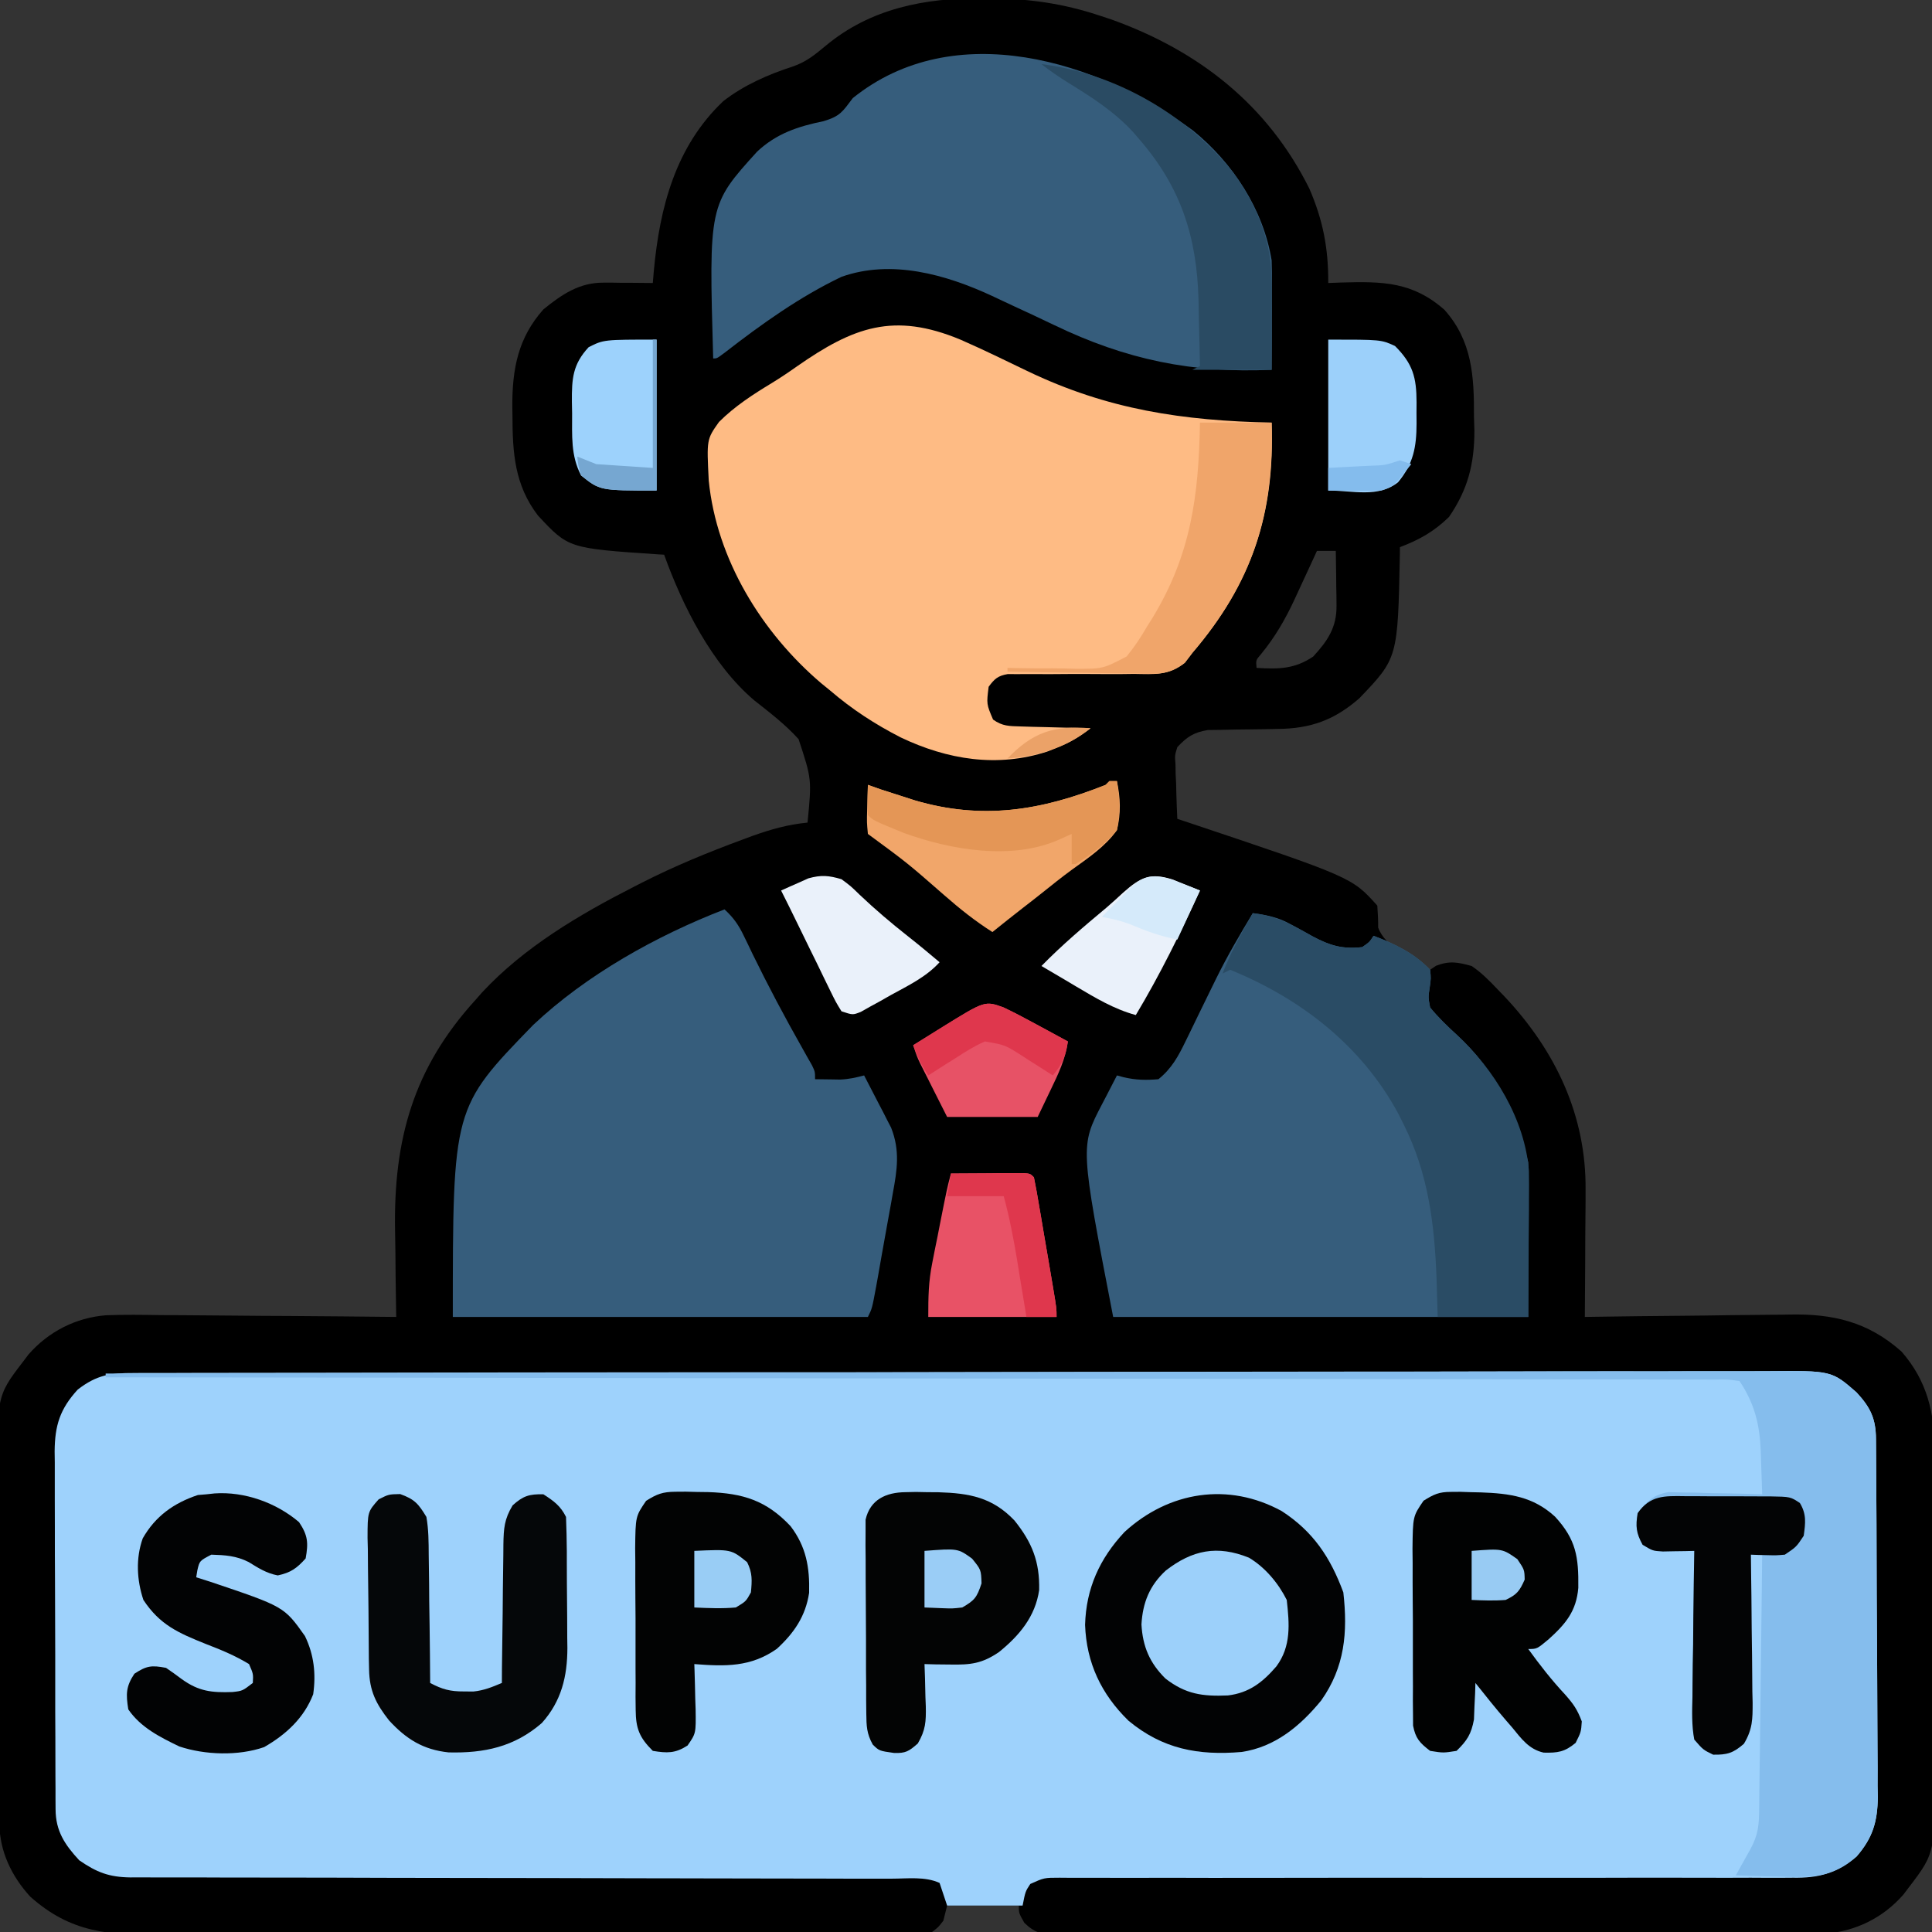 <?xml version="1.0" encoding="UTF-8"?>
<svg xmlns="http://www.w3.org/2000/svg" xmlns:xlink="http://www.w3.org/1999/xlink" width="104px" height="104px" viewBox="0 0 104 104" version="1.1">
<rect x="0" y="0" width="104" height="104" fill="#333333" stroke="none"/>
<g id="surface1">
<path style=" stroke:none;fill-rule:nonzero;fill:rgb(0%,0%,0%);fill-opacity:1;" d="M 52.852 -0.09 C 53.211 -0.086 53.211 -0.086 53.578 -0.086 C 55.523 -0.051 57.266 0.207 59.109 0.812 C 59.34 0.887 59.574 0.965 59.812 1.043 C 64.531 2.734 68.242 5.648 70.484 10.156 C 71.227 11.879 71.508 13.375 71.5 15.234 C 71.742 15.227 71.984 15.215 72.234 15.207 C 74.434 15.145 76.047 15.168 77.758 16.68 C 79.25 18.355 79.355 20.258 79.344 22.422 C 79.352 22.672 79.359 22.922 79.367 23.18 C 79.367 24.969 79.02 26.34 78 27.828 C 77.199 28.609 76.402 29.059 75.359 29.453 C 75.355 29.637 75.355 29.637 75.355 29.828 C 75.246 35.426 75.246 35.426 73.172 37.59 C 71.832 38.762 70.547 39.223 68.789 39.238 C 68.539 39.242 68.293 39.25 68.035 39.254 C 67.512 39.262 66.984 39.27 66.461 39.273 C 66.211 39.277 65.961 39.285 65.707 39.289 C 65.363 39.293 65.363 39.293 65.016 39.297 C 64.25 39.43 63.906 39.656 63.375 40.219 C 63.238 40.664 63.238 40.664 63.277 41.141 C 63.281 41.398 63.281 41.398 63.285 41.66 C 63.293 41.84 63.305 42.016 63.312 42.199 C 63.316 42.379 63.32 42.559 63.324 42.746 C 63.336 43.191 63.355 43.633 63.375 44.078 C 63.516 44.125 63.656 44.172 63.801 44.219 C 72.773 47.223 72.773 47.223 74.141 48.75 C 74.168 49.145 74.191 49.539 74.188 49.934 C 74.562 50.988 76.055 51.645 76.984 52.203 C 77.09 52.133 77.195 52.062 77.301 51.988 C 78.035 51.707 78.465 51.793 79.219 52 C 79.75 52.359 80.176 52.793 80.617 53.258 C 80.738 53.383 80.863 53.512 80.988 53.641 C 83.734 56.559 85.398 60.051 85.352 64.086 C 85.352 64.379 85.352 64.379 85.352 64.68 C 85.348 65.297 85.344 65.918 85.336 66.535 C 85.336 66.957 85.336 67.379 85.332 67.805 C 85.328 68.832 85.32 69.863 85.312 70.891 C 85.48 70.887 85.648 70.887 85.82 70.883 C 87.41 70.859 89 70.84 90.59 70.828 C 91.406 70.82 92.223 70.812 93.039 70.797 C 93.828 70.785 94.621 70.777 95.41 70.773 C 95.711 70.773 96.008 70.77 96.309 70.762 C 98.664 70.711 100.562 71.152 102.363 72.758 C 103.742 74.34 104.152 76.074 104.133 78.125 C 104.137 78.461 104.137 78.461 104.141 78.805 C 104.148 79.539 104.145 80.273 104.141 81.008 C 104.145 81.523 104.145 82.039 104.145 82.551 C 104.148 83.629 104.148 84.703 104.145 85.781 C 104.141 87.02 104.145 88.258 104.148 89.496 C 104.156 90.691 104.156 91.891 104.156 93.09 C 104.156 93.598 104.156 94.102 104.16 94.609 C 104.188 99.715 104.188 99.715 102.781 101.562 C 102.676 101.699 102.574 101.84 102.465 101.98 C 101.371 103.238 99.887 103.965 98.23 104.094 C 97.117 104.145 96.008 104.137 94.895 104.133 C 94.465 104.133 94.039 104.133 93.613 104.137 C 92.457 104.141 91.301 104.141 90.148 104.137 C 88.938 104.133 87.727 104.137 86.52 104.137 C 84.488 104.141 82.457 104.137 80.43 104.133 C 78.082 104.125 75.734 104.129 73.387 104.133 C 71.371 104.141 69.352 104.141 67.336 104.137 C 66.133 104.137 64.93 104.137 63.723 104.137 C 62.594 104.141 61.465 104.141 60.332 104.133 C 59.918 104.133 59.5 104.133 59.086 104.133 C 58.52 104.137 57.953 104.133 57.391 104.129 C 57.223 104.133 57.059 104.133 56.887 104.137 C 56.086 104.121 55.734 104.074 55.141 103.508 C 54.844 102.984 54.844 102.984 54.844 102.578 C 53.57 102.578 52.297 102.578 50.984 102.578 C 50.918 102.848 50.852 103.113 50.781 103.391 C 50.512 103.742 50.512 103.742 50.172 104 C 49.566 104.062 49 104.086 48.395 104.082 C 48.211 104.082 48.027 104.086 47.84 104.086 C 47.219 104.09 46.602 104.09 45.984 104.09 C 45.539 104.09 45.098 104.094 44.656 104.094 C 43.453 104.102 42.246 104.102 41.043 104.102 C 40.039 104.102 39.031 104.105 38.027 104.105 C 35.789 104.113 33.551 104.113 31.312 104.113 C 31.18 104.113 31.047 104.113 30.906 104.113 C 30.773 104.113 30.637 104.113 30.5 104.113 C 28.188 104.113 25.879 104.121 23.566 104.129 C 21.469 104.137 19.367 104.141 17.266 104.141 C 16.012 104.141 14.758 104.141 13.504 104.148 C 12.32 104.152 11.141 104.152 9.961 104.148 C 9.527 104.148 9.094 104.148 8.664 104.152 C 5.855 104.176 3.809 104.043 1.625 102.094 C 0.629 101.004 -0.02 99.664 -0.031 98.18 C -0.035 97.988 -0.035 97.793 -0.039 97.594 C -0.039 97.383 -0.043 97.168 -0.043 96.949 C -0.047 96.613 -0.047 96.613 -0.047 96.27 C -0.055 95.527 -0.059 94.785 -0.062 94.043 C -0.062 93.789 -0.066 93.531 -0.066 93.27 C -0.07 92.203 -0.078 91.133 -0.078 90.062 C -0.086 88.535 -0.094 87.012 -0.105 85.484 C -0.117 84.277 -0.121 83.07 -0.125 81.863 C -0.125 81.352 -0.129 80.844 -0.137 80.332 C -0.191 75.168 -0.191 75.168 1.219 73.328 C 1.324 73.191 1.426 73.051 1.535 72.91 C 2.605 71.684 4.086 70.926 5.711 70.801 C 6.703 70.762 7.699 70.777 8.691 70.793 C 9.059 70.793 9.422 70.793 9.789 70.797 C 10.746 70.801 11.699 70.809 12.656 70.82 C 13.633 70.832 14.609 70.836 15.59 70.84 C 17.5 70.852 19.414 70.871 21.328 70.891 C 21.324 70.625 21.32 70.359 21.316 70.086 C 21.301 69.199 21.289 68.312 21.285 67.426 C 21.281 67.031 21.273 66.641 21.266 66.25 C 21.18 61.355 22.238 57.512 25.594 53.828 C 25.715 53.691 25.832 53.555 25.957 53.414 C 28.234 50.973 31.176 49.238 34.125 47.734 C 34.266 47.664 34.406 47.59 34.551 47.516 C 36.301 46.625 38.098 45.887 39.938 45.207 C 40.129 45.137 40.316 45.07 40.508 44.996 C 41.5 44.641 42.418 44.383 43.469 44.281 C 43.699 41.949 43.699 41.949 42.988 39.789 C 42.277 39 41.438 38.359 40.605 37.703 C 38.324 35.77 36.742 32.617 35.75 29.859 C 35.637 29.852 35.523 29.844 35.41 29.84 C 30.602 29.516 30.602 29.516 28.957 27.75 C 27.699 26.109 27.59 24.367 27.586 22.383 C 27.586 22.207 27.582 22.035 27.578 21.859 C 27.574 19.855 27.887 18.188 29.25 16.656 C 30.246 15.848 31.188 15.203 32.504 15.215 C 32.734 15.215 32.734 15.215 32.969 15.215 C 33.207 15.219 33.207 15.219 33.453 15.223 C 33.613 15.223 33.777 15.223 33.941 15.223 C 34.344 15.227 34.742 15.23 35.141 15.234 C 35.168 14.914 35.168 14.914 35.195 14.586 C 35.512 11.172 36.359 7.887 38.934 5.445 C 40.043 4.582 41.348 4.012 42.68 3.578 C 43.391 3.336 43.871 2.945 44.445 2.465 C 46.855 0.457 49.781 -0.117 52.852 -0.09 Z M 70.891 29.656 C 70.836 29.777 70.781 29.898 70.723 30.023 C 70.469 30.578 70.211 31.133 69.953 31.688 C 69.863 31.879 69.777 32.066 69.688 32.262 C 69.18 33.352 68.633 34.301 67.867 35.23 C 67.602 35.535 67.602 35.535 67.641 35.953 C 68.812 36.023 69.68 36.023 70.688 35.344 C 71.473 34.492 71.961 33.766 71.945 32.594 C 71.945 32.422 71.941 32.25 71.941 32.074 C 71.938 31.895 71.934 31.719 71.93 31.535 C 71.93 31.355 71.93 31.176 71.926 30.988 C 71.922 30.543 71.914 30.102 71.906 29.656 C 71.57 29.656 71.234 29.656 70.891 29.656 Z M 70.891 29.656 "/>
<path style=" stroke:none;fill-rule:nonzero;fill:rgb(61.961%,82.353%,98.824%);fill-opacity:1;" d="M 7.203 73.91 C 7.359 73.91 7.52 73.91 7.68 73.906 C 8.207 73.906 8.738 73.906 9.266 73.906 C 9.648 73.906 10.027 73.906 10.41 73.902 C 11.461 73.902 12.512 73.898 13.566 73.898 C 14.699 73.898 15.832 73.895 16.965 73.895 C 19.699 73.887 22.438 73.887 25.176 73.883 C 25.949 73.883 26.723 73.883 27.492 73.879 C 32.289 73.875 37.086 73.871 41.883 73.867 C 42.996 73.867 44.105 73.867 45.219 73.867 C 45.355 73.867 45.492 73.867 45.637 73.867 C 50.113 73.863 54.59 73.855 59.066 73.848 C 63.801 73.84 68.531 73.836 73.266 73.832 C 75.844 73.832 78.426 73.832 81.004 73.824 C 83.203 73.816 85.398 73.816 87.598 73.816 C 88.719 73.82 89.84 73.82 90.961 73.812 C 91.988 73.809 93.012 73.809 94.039 73.812 C 94.41 73.812 94.781 73.812 95.152 73.809 C 98.594 73.781 98.594 73.781 99.938 74.953 C 100.688 75.762 100.977 76.367 100.984 77.465 C 100.984 77.648 100.988 77.828 100.988 78.016 C 100.992 78.312 100.992 78.312 100.992 78.617 C 100.992 78.824 100.996 79.035 100.996 79.25 C 101.004 79.945 101.004 80.641 101.008 81.336 C 101.008 81.57 101.012 81.809 101.012 82.055 C 101.016 83.309 101.02 84.566 101.023 85.82 C 101.027 87.117 101.035 88.414 101.047 89.711 C 101.055 90.707 101.055 91.703 101.059 92.699 C 101.059 93.18 101.062 93.656 101.066 94.133 C 101.074 94.805 101.074 95.473 101.07 96.141 C 101.074 96.34 101.078 96.535 101.082 96.738 C 101.07 98.059 100.816 98.938 99.938 99.938 C 98.844 100.844 97.906 101.102 96.508 101.078 C 96.336 101.082 96.16 101.082 95.98 101.082 C 95.402 101.086 94.82 101.082 94.242 101.078 C 93.824 101.078 93.406 101.078 92.988 101.082 C 92.09 101.082 91.195 101.082 90.297 101.078 C 88.879 101.074 87.461 101.078 86.043 101.082 C 83.547 101.086 81.051 101.086 78.559 101.082 C 74.797 101.078 71.035 101.078 67.273 101.086 C 65.863 101.09 64.453 101.086 63.043 101.082 C 62.168 101.082 61.289 101.082 60.414 101.086 C 60.008 101.086 59.602 101.082 59.195 101.082 C 58.641 101.078 58.086 101.078 57.535 101.082 C 57.371 101.082 57.207 101.078 57.043 101.078 C 56.207 101.078 56.207 101.078 55.461 101.414 C 55.195 101.82 55.195 101.82 55.047 102.578 C 53.707 102.578 52.367 102.578 50.984 102.578 C 50.852 102.176 50.715 101.773 50.578 101.359 C 49.797 101 48.855 101.129 48.004 101.129 C 47.824 101.129 47.645 101.129 47.461 101.129 C 46.855 101.129 46.254 101.129 45.648 101.129 C 45.219 101.125 44.785 101.125 44.352 101.125 C 43.422 101.125 42.492 101.121 41.559 101.121 C 40.086 101.121 38.617 101.117 37.145 101.113 C 36.641 101.113 36.137 101.109 35.633 101.109 C 35.379 101.109 35.125 101.109 34.867 101.109 C 31.438 101.098 28.012 101.094 24.582 101.09 C 22.27 101.09 19.957 101.082 17.648 101.074 C 16.422 101.07 15.199 101.07 13.977 101.07 C 12.824 101.07 11.676 101.07 10.523 101.062 C 10.102 101.062 9.68 101.062 9.258 101.062 C 8.68 101.066 8.102 101.062 7.527 101.059 C 7.359 101.059 7.191 101.062 7.02 101.062 C 5.875 101.047 5.211 100.793 4.266 100.141 C 3.484 99.297 2.996 98.562 2.992 97.398 C 2.992 97.219 2.988 97.035 2.988 96.848 C 2.988 96.551 2.988 96.551 2.988 96.246 C 2.988 96.039 2.984 95.828 2.984 95.613 C 2.98 94.918 2.98 94.223 2.98 93.527 C 2.977 93.047 2.977 92.562 2.973 92.082 C 2.973 91.066 2.973 90.055 2.973 89.043 C 2.973 87.746 2.965 86.449 2.961 85.152 C 2.953 84.156 2.953 83.16 2.953 82.164 C 2.953 81.684 2.953 81.207 2.949 80.73 C 2.945 80.059 2.945 79.391 2.949 78.723 C 2.945 78.523 2.945 78.328 2.941 78.125 C 2.953 76.734 3.223 75.852 4.184 74.801 C 5.211 74.008 5.945 73.906 7.203 73.91 Z M 7.203 73.91 "/>
<path style=" stroke:none;fill-rule:nonzero;fill:rgb(99.608%,73.333%,51.765%);fill-opacity:1;" d="M 51.707 18.285 C 52.918 18.816 54.105 19.395 55.293 19.969 C 59.633 22.055 63.66 22.645 68.453 22.75 C 68.629 27.641 67.395 31.391 64.188 35.141 C 64.055 35.316 63.918 35.496 63.781 35.676 C 62.895 36.375 62.148 36.293 61.051 36.277 C 60.742 36.281 60.742 36.281 60.43 36.285 C 59.777 36.289 59.125 36.285 58.477 36.281 C 57.82 36.281 57.168 36.281 56.516 36.289 C 56.109 36.289 55.703 36.289 55.297 36.285 C 55.02 36.285 55.02 36.285 54.738 36.289 C 54.496 36.285 54.496 36.285 54.25 36.285 C 53.715 36.379 53.539 36.535 53.219 36.969 C 53.102 37.902 53.102 37.902 53.457 38.734 C 53.965 39.098 54.332 39.086 54.953 39.105 C 55.172 39.109 55.391 39.117 55.613 39.125 C 55.957 39.133 55.957 39.133 56.305 39.141 C 56.535 39.148 56.762 39.152 57 39.16 C 57.566 39.176 58.137 39.191 58.703 39.203 C 58.117 39.656 57.59 39.973 56.898 40.242 C 56.648 40.344 56.648 40.344 56.395 40.449 C 53.688 41.34 50.992 40.891 48.484 39.695 C 47.098 38.984 45.867 38.184 44.688 37.172 C 44.523 37.039 44.363 36.906 44.195 36.77 C 41 34.047 38.574 30.105 38.152 25.871 C 38.039 23.652 38.039 23.652 38.703 22.715 C 39.547 21.871 40.531 21.234 41.551 20.617 C 42.016 20.332 42.465 20.031 42.91 19.715 C 45.93 17.609 48.109 16.785 51.707 18.285 Z M 51.707 18.285 "/>
<path style=" stroke:none;fill-rule:nonzero;fill:rgb(21.176%,36.471%,48.627%);fill-opacity:1;" d="M 67.438 49.156 C 68.176 49.258 68.785 49.371 69.438 49.734 C 69.574 49.809 69.707 49.879 69.848 49.953 C 70.129 50.109 70.406 50.262 70.684 50.418 C 71.602 50.902 72.266 51.102 73.328 50.984 C 73.723 50.711 73.723 50.711 73.938 50.375 C 75.074 50.801 76.137 51.312 76.984 52.203 C 77.031 52.664 77.031 52.664 76.961 53.156 C 76.879 53.688 76.879 53.688 76.984 54.234 C 77.434 54.781 77.902 55.234 78.422 55.707 C 80.441 57.566 81.605 59.914 82.266 62.562 C 82.266 65.312 82.266 68.059 82.266 70.891 C 74.891 70.891 67.52 70.891 59.922 70.891 C 58.145 61.699 58.145 61.699 59.324 59.438 C 59.441 59.215 59.441 59.215 59.559 58.988 C 59.746 58.621 59.934 58.254 60.125 57.891 C 60.305 57.938 60.305 57.938 60.488 57.988 C 61.137 58.141 61.691 58.152 62.359 58.094 C 63.074 57.516 63.426 56.863 63.824 56.043 C 63.883 55.926 63.941 55.805 64 55.684 C 64.188 55.301 64.371 54.922 64.555 54.539 C 64.797 54.043 65.039 53.543 65.285 53.047 C 65.344 52.926 65.402 52.805 65.465 52.68 C 66.062 51.469 66.738 50.312 67.438 49.156 Z M 67.438 49.156 "/>
<path style=" stroke:none;fill-rule:nonzero;fill:rgb(21.176%,36.471%,48.627%);fill-opacity:1;" d="M 39 48.953 C 39.477 49.387 39.758 49.789 40.035 50.367 C 40.113 50.527 40.191 50.688 40.273 50.855 C 40.355 51.027 40.438 51.199 40.523 51.379 C 41.359 53.086 42.246 54.758 43.184 56.414 C 43.32 56.656 43.32 56.656 43.457 56.902 C 43.539 57.043 43.617 57.188 43.703 57.332 C 43.875 57.688 43.875 57.688 43.875 58.094 C 44.164 58.098 44.449 58.102 44.738 58.105 C 44.98 58.109 44.98 58.109 45.223 58.113 C 45.688 58.094 46.07 58.008 46.516 57.891 C 46.785 58.406 47.051 58.922 47.316 59.438 C 47.391 59.586 47.469 59.73 47.547 59.879 C 47.617 60.02 47.691 60.164 47.766 60.312 C 47.832 60.441 47.898 60.57 47.969 60.703 C 48.457 61.938 48.293 62.977 48.059 64.242 C 48.027 64.418 47.996 64.598 47.965 64.781 C 47.898 65.152 47.832 65.527 47.762 65.898 C 47.656 66.473 47.555 67.047 47.453 67.621 C 47.391 67.984 47.324 68.348 47.262 68.711 C 47.23 68.883 47.199 69.055 47.168 69.23 C 46.945 70.438 46.945 70.438 46.719 70.891 C 39.344 70.891 31.973 70.891 24.375 70.891 C 24.375 59.629 24.375 59.629 28.695 55.18 C 31.562 52.473 35.34 50.367 39 48.953 Z M 39 48.953 "/>
<path style=" stroke:none;fill-rule:nonzero;fill:rgb(21.176%,36.471%,48.627%);fill-opacity:1;" d="M 64.215 7.023 C 66.363 8.766 68.004 11.266 68.453 14.016 C 68.469 14.477 68.477 14.941 68.473 15.402 C 68.473 15.664 68.473 15.93 68.473 16.199 C 68.469 16.473 68.469 16.75 68.465 17.023 C 68.465 17.305 68.465 17.582 68.465 17.863 C 68.461 18.543 68.457 19.227 68.453 19.906 C 64.184 20.102 60.602 19.355 56.758 17.504 C 56.02 17.148 55.273 16.801 54.527 16.457 C 54.148 16.281 53.773 16.105 53.395 15.926 C 50.918 14.777 47.988 13.945 45.297 14.902 C 43.055 15.973 40.988 17.449 39.031 18.969 C 38.594 19.297 38.594 19.297 38.391 19.297 C 38.156 11.031 38.156 11.031 40.758 8.16 C 41.801 7.184 42.957 6.805 44.332 6.523 C 45.23 6.254 45.355 6.012 45.906 5.281 C 51.367 0.883 59.121 3.262 64.215 7.023 Z M 64.215 7.023 "/>
<path style=" stroke:none;fill-rule:nonzero;fill:rgb(52.157%,74.118%,92.941%);fill-opacity:1;" d="M 5.688 73.938 C 17.461 73.914 29.23 73.895 41.004 73.887 C 42.395 73.883 43.781 73.883 45.172 73.883 C 45.379 73.883 45.379 73.883 45.59 73.883 C 50.07 73.879 54.555 73.871 59.035 73.859 C 63.77 73.852 68.504 73.844 73.242 73.844 C 76.078 73.84 78.914 73.836 81.75 73.828 C 83.695 73.824 85.641 73.82 87.586 73.82 C 88.707 73.824 89.828 73.82 90.953 73.816 C 91.98 73.812 93.008 73.812 94.035 73.816 C 94.406 73.816 94.777 73.812 95.148 73.812 C 98.598 73.781 98.598 73.781 99.938 74.953 C 100.688 75.762 100.977 76.367 100.984 77.465 C 100.984 77.648 100.988 77.828 100.988 78.016 C 100.992 78.312 100.992 78.312 100.992 78.617 C 100.992 78.824 100.996 79.035 100.996 79.25 C 101.004 79.945 101.004 80.641 101.008 81.336 C 101.008 81.57 101.012 81.809 101.012 82.055 C 101.016 83.309 101.02 84.566 101.023 85.82 C 101.027 87.117 101.035 88.414 101.047 89.711 C 101.055 90.707 101.055 91.703 101.059 92.699 C 101.059 93.18 101.062 93.656 101.066 94.133 C 101.074 94.805 101.074 95.473 101.07 96.141 C 101.074 96.34 101.078 96.535 101.082 96.738 C 101.07 98.047 100.793 98.934 99.938 99.938 C 98.668 101.09 97.434 101.082 95.773 101.016 C 95.438 101.008 95.438 101.008 95.09 101.004 C 94.539 100.992 93.988 100.973 93.438 100.953 C 93.508 100.824 93.578 100.699 93.652 100.566 C 93.746 100.402 93.836 100.234 93.934 100.062 C 94.07 99.816 94.07 99.816 94.211 99.566 C 94.66 98.75 94.688 98.238 94.699 97.293 C 94.699 97.145 94.703 97 94.703 96.848 C 94.711 96.363 94.715 95.875 94.719 95.391 C 94.727 95.055 94.73 94.719 94.734 94.383 C 94.746 93.496 94.754 92.609 94.766 91.723 C 94.773 90.82 94.785 89.914 94.797 89.012 C 94.82 87.238 94.84 85.461 94.859 83.688 C 94.66 83.688 94.457 83.688 94.25 83.688 C 94.25 83.805 94.254 83.922 94.254 84.043 C 94.273 85.266 94.285 86.488 94.293 87.711 C 94.297 88.168 94.305 88.621 94.312 89.078 C 94.32 89.734 94.324 90.391 94.328 91.047 C 94.332 91.25 94.336 91.453 94.344 91.664 C 94.344 92.555 94.34 93.086 93.875 93.867 C 93.305 94.363 92.977 94.469 92.219 94.453 C 91.68 94.191 91.68 94.191 91.203 93.641 C 91.059 92.875 91.086 92.117 91.105 91.34 C 91.105 91.117 91.105 90.891 91.109 90.66 C 91.113 89.945 91.125 89.227 91.141 88.512 C 91.145 88.027 91.148 87.539 91.152 87.055 C 91.164 85.863 91.184 84.676 91.203 83.484 C 91.047 83.488 90.895 83.492 90.734 83.496 C 90.531 83.5 90.328 83.5 90.121 83.504 C 89.918 83.508 89.719 83.512 89.512 83.516 C 88.969 83.484 88.969 83.484 88.422 83.156 C 88.07 82.512 88.023 82.176 88.156 81.453 C 88.68 80.801 88.973 80.473 89.809 80.32 C 90.043 80.328 90.273 80.332 90.516 80.34 C 90.77 80.34 91.023 80.344 91.281 80.348 C 91.547 80.355 91.809 80.367 92.078 80.375 C 92.348 80.379 92.613 80.383 92.887 80.387 C 93.543 80.398 94.203 80.418 94.859 80.438 C 94.84 79.828 94.82 79.219 94.797 78.609 C 94.793 78.438 94.785 78.27 94.781 78.094 C 94.723 76.668 94.445 75.551 93.641 74.344 C 92.996 74.25 92.996 74.25 92.219 74.266 C 92.066 74.266 91.918 74.262 91.766 74.262 C 91.262 74.258 90.758 74.262 90.254 74.262 C 89.891 74.262 89.527 74.262 89.164 74.258 C 88.16 74.254 87.16 74.254 86.156 74.254 C 85.078 74.258 84 74.254 82.922 74.25 C 81.051 74.246 79.18 74.242 77.309 74.242 C 74.605 74.242 71.898 74.234 69.195 74.23 C 64.809 74.223 60.422 74.215 56.031 74.211 C 51.77 74.207 47.508 74.203 43.242 74.195 C 42.98 74.195 42.719 74.191 42.445 74.191 C 41.129 74.191 39.812 74.188 38.496 74.188 C 27.559 74.168 16.625 74.152 5.688 74.141 C 5.688 74.074 5.688 74.008 5.688 73.938 Z M 5.688 73.938 "/>
<path style=" stroke:none;fill-rule:nonzero;fill:rgb(0.784%,1.176%,1.569%);fill-opacity:1;" d="M 68.992 81.34 C 70.688 82.438 71.617 83.836 72.312 85.719 C 72.555 87.871 72.391 89.734 71.125 91.531 C 70.004 92.902 68.641 94.043 66.836 94.309 C 64.496 94.508 62.582 94.148 60.75 92.629 C 59.277 91.195 58.484 89.508 58.41 87.469 C 58.465 85.504 59.191 83.902 60.531 82.469 C 62.926 80.277 66.121 79.773 68.992 81.34 Z M 68.992 81.34 "/>
<path style=" stroke:none;fill-rule:nonzero;fill:rgb(16.471%,29.804%,39.608%);fill-opacity:1;" d="M 67.438 49.156 C 68.688 49.277 69.609 49.816 70.684 50.418 C 71.602 50.902 72.266 51.102 73.328 50.984 C 73.723 50.711 73.723 50.711 73.938 50.375 C 75.074 50.801 76.137 51.312 76.984 52.203 C 77.031 52.664 77.031 52.664 76.961 53.156 C 76.879 53.688 76.879 53.688 76.984 54.234 C 77.434 54.781 77.902 55.234 78.422 55.707 C 80.43 57.555 82.09 60.262 82.301 63.027 C 82.312 63.535 82.312 64.039 82.305 64.543 C 82.305 64.727 82.305 64.906 82.305 65.098 C 82.301 65.672 82.297 66.25 82.289 66.828 C 82.289 67.223 82.289 67.617 82.285 68.008 C 82.281 68.969 82.273 69.93 82.266 70.891 C 80.656 70.891 79.047 70.891 77.391 70.891 C 77.371 70.188 77.348 69.484 77.328 68.758 C 77.211 65.848 76.883 63.172 75.562 60.531 C 75.461 60.332 75.363 60.133 75.258 59.926 C 73.285 56.281 70.023 53.754 66.219 52.203 C 66.02 52.305 66.02 52.305 65.812 52.406 C 66.102 51.637 66.453 50.93 66.852 50.211 C 66.965 50.012 67.074 49.812 67.184 49.609 C 67.27 49.461 67.352 49.309 67.438 49.156 Z M 67.438 49.156 "/>
<path style=" stroke:none;fill-rule:nonzero;fill:rgb(0.392%,0.784%,0.784%);fill-opacity:1;" d="M 78.105 80.309 C 78.273 80.309 78.445 80.309 78.617 80.305 C 78.883 80.316 78.883 80.316 79.156 80.324 C 79.43 80.328 79.43 80.328 79.707 80.336 C 81.262 80.391 82.531 80.559 83.711 81.645 C 84.844 82.879 84.98 83.809 84.961 85.469 C 84.855 86.73 84.285 87.41 83.359 88.246 C 82.734 88.766 82.734 88.766 82.266 88.766 C 82.891 89.629 83.531 90.449 84.258 91.227 C 84.699 91.727 84.91 92.027 85.148 92.664 C 85.109 93.234 85.109 93.234 84.816 93.82 C 84.227 94.309 83.855 94.363 83.094 94.344 C 82.305 94.168 81.898 93.598 81.402 92.992 C 81.301 92.875 81.199 92.758 81.094 92.637 C 80.52 91.973 79.969 91.285 79.422 90.594 C 79.418 90.773 79.41 90.953 79.406 91.137 C 79.395 91.371 79.383 91.609 79.371 91.852 C 79.355 92.199 79.355 92.199 79.344 92.559 C 79.199 93.344 78.977 93.695 78.406 94.25 C 77.695 94.363 77.695 94.363 76.984 94.25 C 76.43 93.824 76.199 93.586 76.066 92.891 C 76.066 92.684 76.066 92.477 76.062 92.262 C 76.059 92.023 76.059 91.789 76.055 91.543 C 76.055 91.289 76.055 91.035 76.059 90.773 C 76.055 90.512 76.055 90.246 76.055 89.977 C 76.051 89.422 76.051 88.867 76.055 88.312 C 76.059 87.602 76.055 86.891 76.047 86.184 C 76.039 85.504 76.043 84.824 76.043 84.145 C 76.043 83.891 76.039 83.637 76.035 83.375 C 76.055 81.625 76.055 81.625 76.629 80.785 C 77.188 80.438 77.457 80.309 78.105 80.309 Z M 78.105 80.309 "/>
<path style=" stroke:none;fill-rule:nonzero;fill:rgb(1.961%,2.745%,3.529%);fill-opacity:1;" d="M 21.543 80.426 C 22.32 80.707 22.523 80.945 22.953 81.656 C 23.074 82.34 23.074 83.016 23.078 83.711 C 23.082 84.008 23.082 84.008 23.086 84.309 C 23.098 84.934 23.102 85.562 23.105 86.188 C 23.109 86.613 23.117 87.039 23.125 87.465 C 23.141 88.508 23.148 89.551 23.156 90.594 C 23.801 90.938 24.234 91.055 24.973 91.051 C 25.227 91.051 25.227 91.051 25.484 91.055 C 26.055 90.996 26.488 90.816 27.016 90.594 C 27.016 90.328 27.02 90.062 27.02 89.789 C 27.031 88.805 27.043 87.816 27.059 86.832 C 27.062 86.406 27.066 85.977 27.07 85.551 C 27.074 84.938 27.086 84.324 27.094 83.711 C 27.094 83.52 27.094 83.328 27.098 83.133 C 27.113 82.273 27.145 81.781 27.594 81.035 C 28.16 80.523 28.488 80.422 29.25 80.438 C 29.809 80.797 30.172 81.059 30.469 81.656 C 30.492 82.273 30.508 82.887 30.512 83.504 C 30.512 83.691 30.512 83.875 30.512 84.066 C 30.516 84.457 30.516 84.852 30.516 85.242 C 30.52 85.84 30.527 86.434 30.531 87.031 C 30.535 87.414 30.535 87.797 30.535 88.176 C 30.539 88.355 30.539 88.531 30.543 88.715 C 30.539 90.242 30.223 91.574 29.168 92.75 C 27.684 94.039 26.066 94.379 24.148 94.332 C 22.777 94.188 21.863 93.613 20.941 92.609 C 20.238 91.715 19.887 91.016 19.867 89.863 C 19.863 89.676 19.859 89.488 19.855 89.293 C 19.848 88.434 19.84 87.574 19.836 86.715 C 19.832 86.262 19.828 85.809 19.82 85.355 C 19.809 84.703 19.805 84.051 19.801 83.395 C 19.797 83.195 19.789 82.992 19.785 82.781 C 19.789 81.383 19.789 81.383 20.383 80.711 C 20.922 80.438 20.922 80.438 21.543 80.426 Z M 21.543 80.426 "/>
<path style=" stroke:none;fill-rule:nonzero;fill:rgb(0.784%,1.176%,1.176%);fill-opacity:1;" d="M 36.348 80.301 C 36.633 80.301 36.633 80.301 36.918 80.297 C 37.215 80.305 37.215 80.305 37.516 80.312 C 37.816 80.316 37.816 80.316 38.125 80.32 C 39.996 80.383 41.254 80.77 42.555 82.152 C 43.398 83.262 43.59 84.367 43.555 85.742 C 43.367 87 42.742 87.91 41.816 88.758 C 40.41 89.746 39.043 89.707 37.375 89.578 C 37.379 89.691 37.383 89.805 37.387 89.918 C 37.406 90.434 37.414 90.945 37.426 91.457 C 37.438 91.723 37.438 91.723 37.445 91.996 C 37.465 93.305 37.465 93.305 37.012 93.961 C 36.348 94.391 35.91 94.375 35.141 94.25 C 34.426 93.539 34.227 93.055 34.219 92.055 C 34.215 91.82 34.215 91.59 34.211 91.348 C 34.211 91.102 34.211 90.852 34.215 90.594 C 34.211 90.336 34.211 90.078 34.211 89.812 C 34.207 89.27 34.207 88.723 34.211 88.18 C 34.215 87.484 34.211 86.789 34.203 86.094 C 34.195 85.426 34.199 84.762 34.199 84.094 C 34.199 83.844 34.195 83.594 34.191 83.34 C 34.211 81.625 34.211 81.625 34.781 80.789 C 35.367 80.422 35.664 80.309 36.348 80.301 Z M 36.348 80.301 "/>
<path style=" stroke:none;fill-rule:nonzero;fill:rgb(1.176%,1.569%,1.569%);fill-opacity:1;" d="M 48.738 80.324 C 49.023 80.316 49.023 80.316 49.309 80.312 C 49.605 80.32 49.605 80.32 49.906 80.324 C 50.207 80.328 50.207 80.328 50.516 80.328 C 52.188 80.379 53.422 80.602 54.609 81.848 C 55.559 83.031 55.973 84.07 55.938 85.594 C 55.73 87.023 54.871 88.043 53.777 88.93 C 52.867 89.551 52.254 89.625 51.137 89.602 C 50.75 89.598 50.75 89.598 50.359 89.594 C 50.066 89.586 50.066 89.586 49.766 89.578 C 49.773 89.832 49.785 90.082 49.793 90.344 C 49.801 90.676 49.809 91.008 49.816 91.344 C 49.828 91.59 49.828 91.59 49.836 91.844 C 49.852 92.672 49.828 93.125 49.406 93.852 C 48.926 94.273 48.754 94.383 48.129 94.363 C 47.328 94.25 47.328 94.25 46.98 93.91 C 46.652 93.316 46.641 92.914 46.633 92.238 C 46.629 92 46.629 91.758 46.625 91.508 C 46.625 91.25 46.625 90.988 46.625 90.719 C 46.621 90.453 46.621 90.188 46.617 89.91 C 46.617 89.344 46.617 88.781 46.617 88.215 C 46.617 87.488 46.613 86.766 46.605 86.043 C 46.598 85.352 46.598 84.66 46.598 83.969 C 46.594 83.707 46.59 83.445 46.59 83.18 C 46.59 82.938 46.594 82.695 46.594 82.449 C 46.594 82.234 46.594 82.023 46.594 81.805 C 46.84 80.719 47.695 80.336 48.738 80.324 Z M 48.738 80.324 "/>
<path style=" stroke:none;fill-rule:nonzero;fill:rgb(0.784%,1.176%,1.569%);fill-opacity:1;" d="M 11.555 80.391 C 13.16 80.281 14.867 80.887 16.098 81.938 C 16.574 82.648 16.605 83.051 16.453 83.891 C 15.977 84.422 15.652 84.656 14.953 84.805 C 14.34 84.688 13.914 84.41 13.387 84.086 C 12.715 83.746 12.125 83.711 11.375 83.688 C 10.742 84.02 10.742 84.02 10.625 84.523 C 10.605 84.652 10.586 84.777 10.562 84.906 C 10.812 84.984 11.066 85.066 11.324 85.148 C 15.293 86.484 15.293 86.484 16.414 88.066 C 16.902 89.07 17.016 90.102 16.859 91.203 C 16.363 92.484 15.395 93.371 14.219 94.047 C 12.832 94.531 11.031 94.473 9.652 94.012 C 8.609 93.508 7.57 92.988 6.906 92.016 C 6.777 91.199 6.773 90.793 7.234 90.098 C 7.895 89.664 8.156 89.633 8.938 89.781 C 9.227 89.977 9.508 90.18 9.789 90.391 C 10.707 91.051 11.402 91.121 12.516 91.082 C 13.051 91.023 13.051 91.023 13.609 90.594 C 13.637 90.109 13.637 90.109 13.406 89.578 C 12.656 89.121 11.902 88.812 11.082 88.496 C 9.605 87.902 8.609 87.473 7.719 86.125 C 7.363 85.059 7.301 83.879 7.684 82.809 C 8.363 81.617 9.359 80.906 10.652 80.477 C 10.953 80.453 11.254 80.43 11.555 80.391 Z M 11.555 80.391 "/>
<path style=" stroke:none;fill-rule:nonzero;fill:rgb(1.176%,1.569%,1.961%);fill-opacity:1;" d="M 90.672 80.539 C 90.836 80.539 91 80.539 91.168 80.539 C 91.516 80.539 91.859 80.543 92.207 80.547 C 92.738 80.551 93.27 80.551 93.801 80.547 C 94.137 80.547 94.473 80.551 94.809 80.551 C 95.047 80.551 95.047 80.551 95.289 80.551 C 96.379 80.57 96.379 80.57 96.887 80.906 C 97.254 81.512 97.188 81.988 97.094 82.672 C 96.699 83.27 96.699 83.27 96.078 83.688 C 95.617 83.727 95.617 83.727 95.125 83.715 C 94.961 83.711 94.797 83.707 94.629 83.703 C 94.504 83.699 94.379 83.691 94.25 83.688 C 94.25 83.805 94.254 83.922 94.254 84.043 C 94.273 85.266 94.285 86.488 94.293 87.711 C 94.297 88.168 94.305 88.621 94.312 89.078 C 94.32 89.734 94.324 90.391 94.328 91.047 C 94.332 91.25 94.336 91.453 94.344 91.664 C 94.344 92.555 94.34 93.086 93.875 93.867 C 93.305 94.363 92.977 94.469 92.219 94.453 C 91.68 94.191 91.68 94.191 91.203 93.641 C 91.059 92.875 91.086 92.117 91.105 91.34 C 91.105 91.004 91.105 91.004 91.109 90.66 C 91.113 89.945 91.125 89.227 91.141 88.512 C 91.145 88.027 91.148 87.539 91.152 87.055 C 91.164 85.863 91.184 84.676 91.203 83.484 C 91.047 83.488 90.895 83.492 90.734 83.496 C 90.531 83.5 90.328 83.5 90.121 83.504 C 89.918 83.508 89.719 83.512 89.512 83.516 C 88.969 83.484 88.969 83.484 88.422 83.156 C 88.074 82.523 88.039 82.164 88.156 81.453 C 88.824 80.496 89.59 80.523 90.672 80.539 Z M 90.672 80.539 "/>
<path style=" stroke:none;fill-rule:nonzero;fill:rgb(94.51%,65.098%,41.569%);fill-opacity:1;" d="M 59.719 42.047 C 59.852 42.047 59.988 42.047 60.125 42.047 C 60.316 42.98 60.348 43.758 60.125 44.688 C 59.496 45.574 58.562 46.195 57.691 46.824 C 57.152 47.219 56.633 47.633 56.113 48.051 C 55.766 48.328 55.414 48.602 55.059 48.875 C 54.508 49.305 53.965 49.734 53.422 50.172 C 52.488 49.578 51.664 48.922 50.832 48.191 C 48.844 46.453 48.844 46.453 46.719 44.891 C 46.66 44.273 46.66 44.273 46.68 43.547 C 46.688 43.305 46.691 43.062 46.699 42.812 C 46.703 42.629 46.711 42.441 46.719 42.25 C 46.957 42.332 47.195 42.418 47.441 42.504 C 47.809 42.625 48.18 42.742 48.547 42.859 C 48.777 42.934 49.004 43.004 49.238 43.082 C 52.879 44.156 56.047 43.633 59.516 42.25 C 59.582 42.184 59.648 42.117 59.719 42.047 Z M 59.719 42.047 "/>
<path style=" stroke:none;fill-rule:nonzero;fill:rgb(16.471%,29.412%,38.824%);fill-opacity:1;" d="M 56.062 3.453 C 60.02 3.93 63.934 6.195 66.398 9.305 C 67.738 11.188 68.484 13.094 68.473 15.402 C 68.473 15.664 68.473 15.93 68.473 16.199 C 68.469 16.473 68.469 16.75 68.465 17.023 C 68.465 17.305 68.465 17.582 68.465 17.863 C 68.461 18.543 68.457 19.227 68.453 19.906 C 67.047 19.906 65.637 19.906 64.188 19.906 C 64.32 19.84 64.457 19.773 64.594 19.703 C 64.578 18.91 64.562 18.113 64.539 17.32 C 64.531 16.922 64.523 16.52 64.516 16.121 C 64.422 12.742 63.566 10.082 61.344 7.516 C 61.227 7.379 61.109 7.246 60.992 7.105 C 59.973 6.004 58.789 5.246 57.52 4.465 C 57.012 4.148 56.535 3.824 56.062 3.453 Z M 56.062 3.453 "/>
<path style=" stroke:none;fill-rule:nonzero;fill:rgb(94.118%,64.706%,41.569%);fill-opacity:1;" d="M 64.594 22.75 C 65.867 22.75 67.141 22.75 68.453 22.75 C 68.59 27.672 67.418 31.363 64.188 35.141 C 64.051 35.316 63.918 35.496 63.777 35.68 C 62.906 36.367 62.199 36.285 61.117 36.254 C 60.82 36.254 60.82 36.254 60.52 36.25 C 59.895 36.246 59.266 36.234 58.641 36.219 C 58.215 36.215 57.789 36.211 57.363 36.207 C 56.32 36.195 55.277 36.176 54.234 36.156 C 54.234 36.09 54.234 36.023 54.234 35.953 C 54.406 35.957 54.574 35.961 54.75 35.965 C 55.387 35.98 56.023 35.98 56.66 35.977 C 57.07 35.977 57.48 35.988 57.887 36 C 59.367 36.004 59.367 36.004 60.645 35.34 C 61.07 34.82 61.414 34.301 61.75 33.719 C 61.844 33.57 61.934 33.426 62.031 33.273 C 64.113 29.859 64.527 26.684 64.594 22.75 Z M 64.594 22.75 "/>
<path style=" stroke:none;fill-rule:nonzero;fill:rgb(61.176%,81.569%,98.039%);fill-opacity:1;" d="M 67.234 83.852 C 68.102 84.371 68.816 85.223 69.266 86.125 C 69.41 87.422 69.512 88.617 68.707 89.703 C 67.969 90.559 67.242 91.129 66.098 91.266 C 64.734 91.324 63.828 91.203 62.734 90.355 C 61.887 89.516 61.512 88.637 61.445 87.445 C 61.512 86.27 61.883 85.348 62.754 84.543 C 64.18 83.438 65.523 83.16 67.234 83.852 Z M 67.234 83.852 "/>
<path style=" stroke:none;fill-rule:nonzero;fill:rgb(90.98%,32.157%,40%);fill-opacity:1;" d="M 51.188 63.172 C 51.895 63.164 52.602 63.164 53.309 63.16 C 53.609 63.156 53.609 63.156 53.918 63.152 C 54.109 63.152 54.301 63.152 54.5 63.152 C 54.766 63.152 54.766 63.152 55.039 63.148 C 55.453 63.172 55.453 63.172 55.656 63.375 C 55.762 63.895 55.855 64.414 55.941 64.938 C 55.969 65.094 55.996 65.25 56.023 65.41 C 56.082 65.742 56.137 66.074 56.191 66.406 C 56.277 66.914 56.363 67.422 56.453 67.93 C 56.508 68.254 56.562 68.574 56.617 68.898 C 56.641 69.051 56.668 69.203 56.695 69.359 C 56.875 70.438 56.875 70.438 56.875 70.891 C 54.598 70.891 52.316 70.891 49.969 70.891 C 49.969 69.797 49.98 69.008 50.184 67.98 C 50.23 67.75 50.273 67.52 50.32 67.285 C 50.367 67.051 50.414 66.816 50.465 66.574 C 50.512 66.336 50.559 66.098 50.605 65.855 C 50.973 64 50.973 64 51.188 63.172 Z M 51.188 63.172 "/>
<path style=" stroke:none;fill-rule:nonzero;fill:rgb(90.588%,32.157%,40%);fill-opacity:1;" d="M 54.031 54.234 C 54.641 54.523 55.23 54.84 55.82 55.16 C 55.98 55.246 56.141 55.332 56.305 55.422 C 56.699 55.633 57.094 55.848 57.484 56.062 C 57.352 57.02 56.973 57.805 56.559 58.664 C 56.328 59.148 56.098 59.629 55.859 60.125 C 54.25 60.125 52.641 60.125 50.984 60.125 C 50.719 59.602 50.457 59.078 50.184 58.539 C 50.102 58.375 50.02 58.211 49.934 58.039 C 49.867 57.91 49.801 57.781 49.734 57.645 C 49.668 57.512 49.602 57.379 49.531 57.242 C 49.359 56.875 49.359 56.875 49.156 56.266 C 49.57 56.008 49.984 55.75 50.398 55.492 C 50.516 55.418 50.633 55.348 50.75 55.273 C 53.02 53.867 53.02 53.867 54.031 54.234 Z M 54.031 54.234 "/>
<path style=" stroke:none;fill-rule:nonzero;fill:rgb(61.176%,81.569%,98.039%);fill-opacity:1;" d="M 71.5 18.281 C 74.344 18.281 74.344 18.281 75.094 18.625 C 76.059 19.59 76.25 20.316 76.254 21.656 C 76.254 21.844 76.25 22.035 76.25 22.23 C 76.25 22.418 76.254 22.605 76.254 22.801 C 76.25 24.062 76.086 24.961 75.258 25.961 C 74.184 26.812 72.84 26.406 71.5 26.406 C 71.5 23.727 71.5 21.043 71.5 18.281 Z M 71.5 18.281 "/>
<path style=" stroke:none;fill-rule:nonzero;fill:rgb(61.569%,82.353%,98.824%);fill-opacity:1;" d="M 35.344 18.281 C 35.344 20.961 35.344 23.645 35.344 26.406 C 32.297 26.406 32.297 26.406 31.281 25.594 C 30.715 24.531 30.801 23.43 30.797 22.254 C 30.793 22.047 30.789 21.84 30.785 21.625 C 30.777 20.383 30.828 19.613 31.688 18.688 C 32.5 18.281 32.5 18.281 35.344 18.281 Z M 35.344 18.281 "/>
<path style=" stroke:none;fill-rule:nonzero;fill:rgb(91.765%,94.51%,98.039%);fill-opacity:1;" d="M 45.297 47.328 C 45.789 47.691 45.789 47.691 46.262 48.152 C 47.109 48.957 47.98 49.695 48.898 50.418 C 49.469 50.867 50.023 51.328 50.578 51.797 C 49.84 52.605 48.887 53.051 47.938 53.574 C 47.66 53.734 47.66 53.734 47.375 53.895 C 47.195 53.992 47.016 54.09 46.832 54.191 C 46.59 54.328 46.59 54.328 46.34 54.469 C 45.906 54.641 45.906 54.641 45.297 54.438 C 44.996 53.949 44.996 53.949 44.68 53.305 C 44.566 53.074 44.453 52.84 44.336 52.602 C 44.215 52.355 44.098 52.109 43.977 51.859 C 43.859 51.617 43.738 51.375 43.617 51.129 C 43.398 50.68 43.176 50.227 42.957 49.777 C 42.66 49.16 42.355 48.551 42.047 47.938 C 42.359 47.793 42.672 47.656 42.984 47.52 C 43.16 47.441 43.336 47.363 43.516 47.281 C 44.207 47.09 44.605 47.125 45.297 47.328 Z M 45.297 47.328 "/>
<path style=" stroke:none;fill-rule:nonzero;fill:rgb(91.765%,94.51%,98.039%);fill-opacity:1;" d="M 63.145 47.352 C 63.285 47.41 63.43 47.469 63.578 47.531 C 63.762 47.605 63.949 47.68 64.141 47.754 C 64.289 47.816 64.438 47.875 64.594 47.938 C 63.539 50.234 62.441 52.473 61.141 54.641 C 59.953 54.316 58.965 53.715 57.914 53.094 C 57.738 52.988 57.559 52.883 57.375 52.773 C 56.938 52.516 56.5 52.258 56.062 52 C 57.168 50.867 58.367 49.855 59.582 48.84 C 59.875 48.586 60.164 48.324 60.449 48.059 C 61.391 47.223 61.918 46.953 63.145 47.352 Z M 63.145 47.352 "/>
<path style=" stroke:none;fill-rule:nonzero;fill:rgb(89.412%,58.824%,33.725%);fill-opacity:1;" d="M 59.719 42.047 C 59.852 42.047 59.988 42.047 60.125 42.047 C 60.266 42.965 60.316 43.777 60.125 44.688 C 59.48 45.453 58.746 46 57.891 46.516 C 57.824 46.516 57.758 46.516 57.688 46.516 C 57.688 45.98 57.688 45.441 57.688 44.891 C 57.473 44.988 57.262 45.082 57.039 45.184 C 54.488 46.332 51.172 45.754 48.648 44.836 C 47.012 44.168 47.012 44.168 46.719 43.875 C 46.691 43.332 46.711 42.793 46.719 42.25 C 46.957 42.332 47.195 42.418 47.441 42.504 C 47.809 42.625 48.18 42.742 48.547 42.859 C 48.777 42.934 49.004 43.004 49.238 43.082 C 52.879 44.156 56.047 43.633 59.516 42.25 C 59.582 42.184 59.648 42.117 59.719 42.047 Z M 59.719 42.047 "/>
<path style=" stroke:none;fill-rule:nonzero;fill:rgb(87.451%,21.569%,30.196%);fill-opacity:1;" d="M 51.188 63.172 C 51.895 63.164 52.602 63.164 53.309 63.16 C 53.609 63.156 53.609 63.156 53.918 63.152 C 54.109 63.152 54.301 63.152 54.5 63.152 C 54.766 63.152 54.766 63.152 55.039 63.148 C 55.453 63.172 55.453 63.172 55.656 63.375 C 55.762 63.895 55.855 64.414 55.941 64.938 C 55.969 65.094 55.996 65.25 56.023 65.41 C 56.082 65.742 56.137 66.074 56.191 66.406 C 56.277 66.914 56.363 67.422 56.453 67.93 C 56.508 68.254 56.562 68.574 56.617 68.898 C 56.641 69.051 56.668 69.203 56.695 69.359 C 56.875 70.438 56.875 70.438 56.875 70.891 C 56.34 70.891 55.801 70.891 55.25 70.891 C 55.215 70.684 55.215 70.684 55.184 70.469 C 55.078 69.832 54.973 69.191 54.867 68.555 C 54.832 68.336 54.797 68.117 54.762 67.891 C 54.566 66.707 54.344 65.551 54.031 64.391 C 53.027 64.391 52.02 64.391 50.984 64.391 C 51.051 63.988 51.117 63.586 51.188 63.172 Z M 51.188 63.172 "/>
<path style=" stroke:none;fill-rule:nonzero;fill:rgb(87.451%,21.569%,30.196%);fill-opacity:1;" d="M 54.031 54.234 C 54.641 54.523 55.23 54.84 55.82 55.16 C 55.98 55.246 56.141 55.332 56.305 55.422 C 56.699 55.633 57.094 55.848 57.484 56.062 C 57.375 56.84 57.18 57.293 56.672 57.891 C 56.492 57.777 56.312 57.66 56.129 57.543 C 55.891 57.391 55.652 57.242 55.414 57.09 C 55.297 57.016 55.18 56.938 55.059 56.859 C 54.102 56.246 54.102 56.246 53.016 56.062 C 52.449 56.309 51.945 56.629 51.43 56.965 C 51.289 57.051 51.148 57.141 51.004 57.23 C 50.656 57.449 50.312 57.668 49.969 57.891 C 49.609 57.348 49.383 56.871 49.156 56.266 C 49.57 56.008 49.984 55.75 50.398 55.492 C 50.516 55.418 50.633 55.348 50.75 55.273 C 53.02 53.867 53.02 53.867 54.031 54.234 Z M 54.031 54.234 "/>
<path style=" stroke:none;fill-rule:nonzero;fill:rgb(83.529%,91.765%,98.039%);fill-opacity:1;" d="M 63.129 47.359 C 63.621 47.547 64.105 47.742 64.594 47.938 C 64.191 48.809 63.789 49.68 63.375 50.578 C 62.445 50.391 61.699 50.121 60.836 49.754 C 60.328 49.562 59.844 49.449 59.312 49.359 C 59.543 49.121 59.777 48.883 60.016 48.652 C 60.23 48.438 60.441 48.219 60.648 47.992 C 61.492 47.133 61.977 47.012 63.129 47.359 Z M 63.129 47.359 "/>
<path style=" stroke:none;fill-rule:nonzero;fill:rgb(60%,80.392%,96.078%);fill-opacity:1;" d="M 37.375 83.484 C 39.359 83.395 39.359 83.395 40.219 84.094 C 40.508 84.672 40.484 85.078 40.422 85.719 C 40.156 86.203 40.156 86.203 39.609 86.531 C 38.852 86.598 38.141 86.566 37.375 86.531 C 37.375 85.527 37.375 84.52 37.375 83.484 Z M 37.375 83.484 "/>
<path style=" stroke:none;fill-rule:nonzero;fill:rgb(60.392%,80.392%,96.471%);fill-opacity:1;" d="M 49.766 83.484 C 51.562 83.348 51.562 83.348 52.328 83.902 C 52.812 84.5 52.812 84.5 52.836 85.234 C 52.586 85.992 52.469 86.145 51.797 86.531 C 51.273 86.59 51.273 86.59 50.73 86.57 C 50.41 86.559 50.094 86.543 49.766 86.531 C 49.766 85.527 49.766 84.52 49.766 83.484 Z M 49.766 83.484 "/>
<path style=" stroke:none;fill-rule:nonzero;fill:rgb(59.608%,79.608%,95.294%);fill-opacity:1;" d="M 79.219 83.484 C 80.871 83.359 80.871 83.359 81.68 83.93 C 82.062 84.5 82.062 84.5 82.074 85.031 C 81.801 85.645 81.66 85.836 81.047 86.125 C 80.43 86.176 79.84 86.152 79.219 86.125 C 79.219 85.254 79.219 84.383 79.219 83.484 Z M 79.219 83.484 "/>
<path style=" stroke:none;fill-rule:nonzero;fill:rgb(46.275%,65.49%,81.961%);fill-opacity:1;" d="M 35.141 18.281 C 35.207 18.281 35.273 18.281 35.344 18.281 C 35.344 20.961 35.344 23.645 35.344 26.406 C 32.297 26.406 32.297 26.406 31.281 25.594 C 31.117 25.035 31.117 25.035 31.078 24.578 C 31.582 24.777 31.582 24.777 32.094 24.984 C 33.098 25.051 34.105 25.117 35.141 25.188 C 35.141 22.91 35.141 20.629 35.141 18.281 Z M 35.141 18.281 "/>
<path style=" stroke:none;fill-rule:nonzero;fill:rgb(51.765%,73.725%,92.941%);fill-opacity:1;" d="M 75.359 24.781 C 75.559 24.848 75.762 24.914 75.969 24.984 C 75.031 26.18 75.031 26.18 74.344 26.406 C 73.855 26.422 73.371 26.422 72.883 26.418 C 72.625 26.418 72.367 26.414 72.102 26.414 C 71.805 26.41 71.805 26.41 71.5 26.406 C 71.5 26.004 71.5 25.602 71.5 25.188 C 71.867 25.168 71.867 25.168 72.242 25.148 C 72.562 25.133 72.883 25.117 73.203 25.098 C 73.363 25.09 73.523 25.082 73.691 25.074 C 74.551 25.047 74.551 25.047 75.359 24.781 Z M 75.359 24.781 "/>
<path style=" stroke:none;fill-rule:nonzero;fill:rgb(92.157%,63.529%,40.784%);fill-opacity:1;" d="M 58.703 39.203 C 57.391 40.254 55.891 40.707 54.234 40.828 C 55.598 39.41 56.738 39.039 58.703 39.203 Z M 58.703 39.203 "/>
</g>
</svg>
